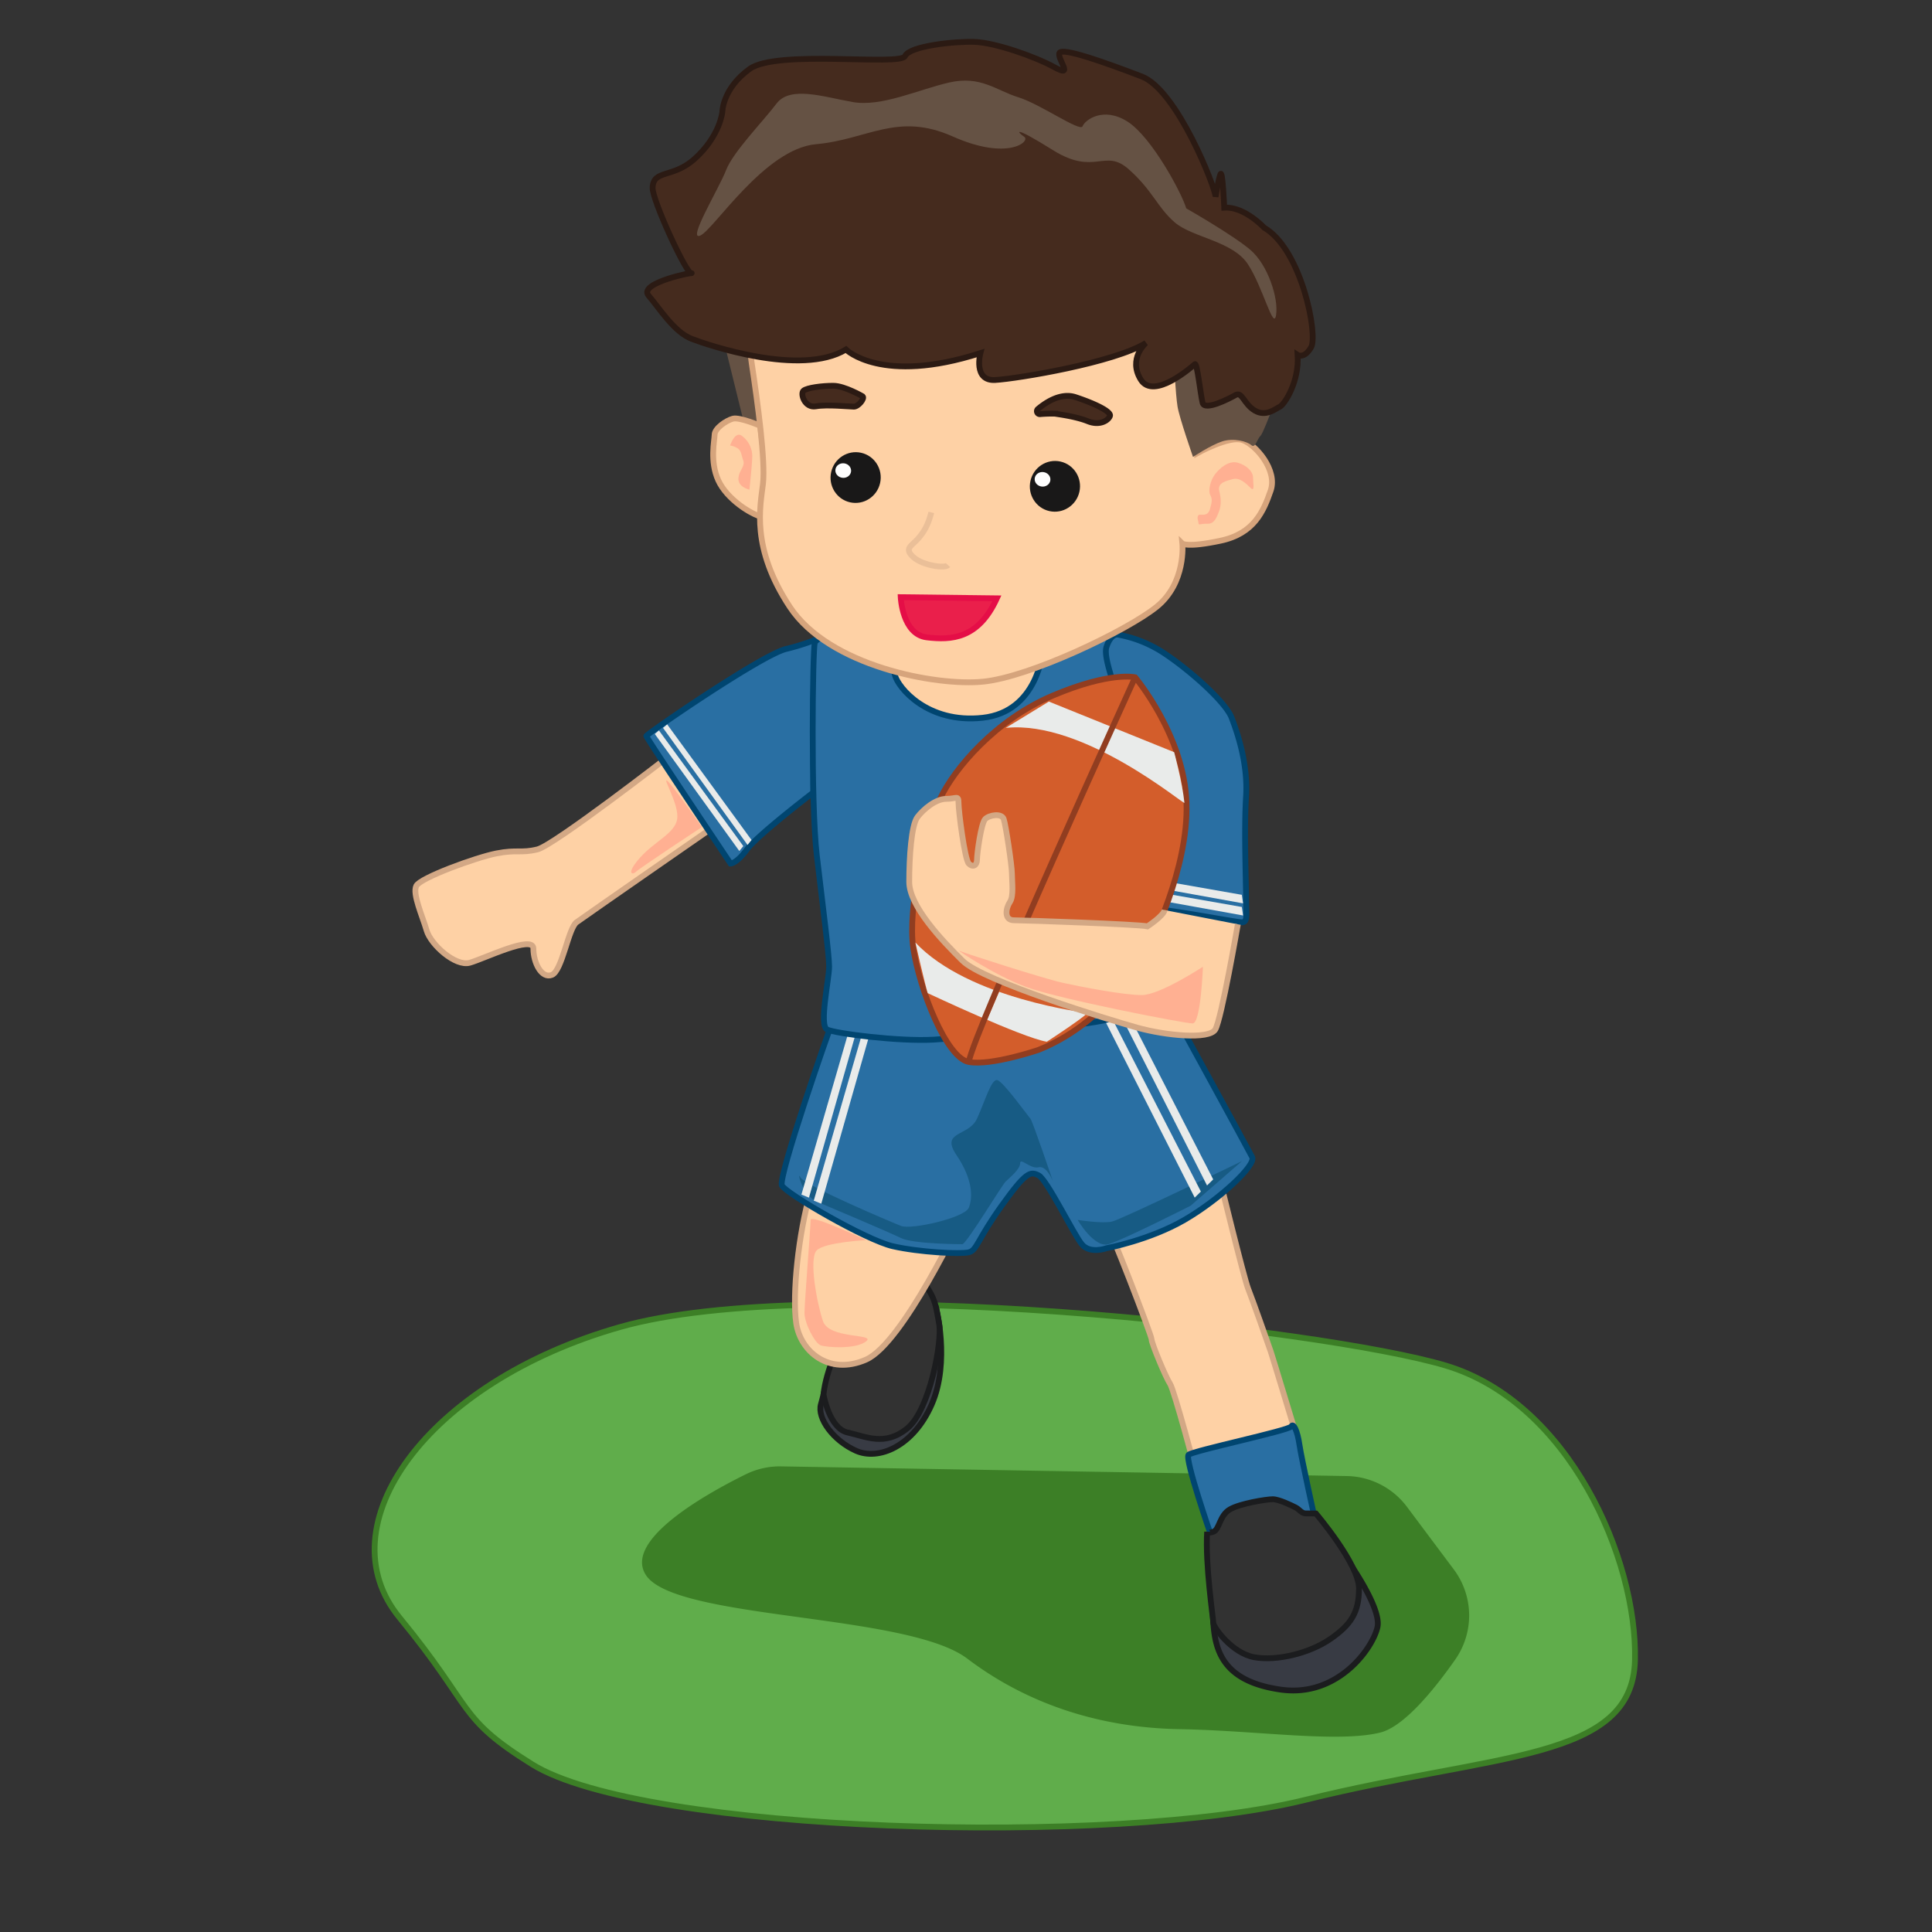 <svg id="Layer_2" data-name="Layer 2" xmlns="http://www.w3.org/2000/svg" viewBox="0 0 1000 1000"><rect x="0" y="0" width="1000" height="1000" fill="#333333" stroke="none"/><defs><style>.cls-1{fill:#60ad4b;stroke:#3c7f26;}.cls-1,.cls-10,.cls-11,.cls-13,.cls-14,.cls-17,.cls-18,.cls-3,.cls-4,.cls-5,.cls-7{stroke-miterlimit:10;stroke-width:3px;}.cls-2{fill:#3c7f26;}.cls-3{fill:#383b44;}.cls-3,.cls-4{stroke:#1b1c1e;}.cls-4{fill:#323232;}.cls-11,.cls-13,.cls-17,.cls-5{fill:#fed1a5;}.cls-5{stroke:#d3a885;}.cls-6{fill:#ffb092;}.cls-7{fill:#296fa3;}.cls-11,.cls-7{stroke:#004570;}.cls-8{fill:#175b84;}.cls-9{fill:#e9ebea;}.cls-10{fill:#d35d2b;stroke:#913d20;}.cls-12{fill:#655244;}.cls-13{stroke:#d6a47c;}.cls-14{fill:#452b1e;stroke:#2b1a13;}.cls-15{fill:#191818;}.cls-16{fill:#fff;}.cls-17{stroke:#eabf98;}.cls-18{fill:#ea1f4b;stroke:#e50e47;}</style></defs><title>rugby</title><path class="cls-1" d="M275.41,913.18c57.27,35.7,302,42.76,400.3,18.4s169.35-20,170.55-72.38-34.11-133.38-98.12-152.44S421,658.34,320.82,686.9s-153.07,102.86-114,150.4S236.24,888.75,275.41,913.18Z"/><path class="cls-2" d="M404.43,759A39.81,39.81,0,0,0,386.21,763c-19.68,9.68-63.88,34.05-51.85,52.31,15.36,23.3,135.18,19.6,166.29,43.18S569.37,894.26,610.32,895s81.82,7.16,104,1.79c12.22-3,27.59-21.65,38.91-37.81a39.74,39.74,0,0,0-.73-46.62l-24.23-32.39A39.72,39.72,0,0,0,697.09,764Z"/><path class="cls-3" d="M484.44,676.48s7.44,28.3-2.13,50.3S454.67,756.13,443,750.89s-20.2-16.77-18.07-24.11,4.25-19.91,10.63-30.39S473.81,656.57,484.44,676.48Z"/><path class="cls-4" d="M426.24,721.72s2.92,17.64,12.49,19.74,19.13,7.33,30.83-2.1,18.21-45.3,16.54-54.09-1.66-13-8-21.36-32.95,13.62-38.27,22S427.57,709.32,426.24,721.72Z"/><path class="cls-5" d="M498.26,629.32s-30.83,66-50,74.41-34-4.19-36.14-18.86,1.07-46.12,7.44-68.12S498.26,629.32,498.26,629.32Z"/><path class="cls-6" d="M448.29,641.9s-28.7-13.63-28.7-10.48-3.19,43-3.19,48.21,5.32,15.72,8.51,16.76,18.07,2.1,23.38-2.09-19.13-1-22.32-10.48-7.44-32.49-3.19-36.68S448.29,641.9,448.29,641.9Z"/><path class="cls-5" d="M572.67,633.51c1.06,0,23.39,57.64,23.39,59.74s7.44,19.91,9.56,23,13.82,47.16,13.82,47.16l50.87-22.66s-11.54-38.12-12.6-41.26-9.57-27.25-11.69-32.49-14.89-57.64-14.89-57.64Z"/><path class="cls-7" d="M626.88,794.9S613.06,755.08,615.19,753s52.09-12.57,53.15-14.67,3.19,2.1,4.25,9.43,8.51,40.88,8.51,40.88Z"/><path class="cls-3" d="M696,805.38s19.13,26.2,17,36.68-20.2,36.68-50,32.49S629,854.64,628,840a230.86,230.86,0,0,1,0-29.35Z"/><path class="cls-4" d="M681.1,783.38s22.32,26.2,22.32,38.77-4.25,18.86-14.88,26.2-27.64,11.53-39.33,9.43S628,842.06,628,840s-4.26-30.39-3.19-47.16c0,0,0,1.05,3.19,0s3.18-8.39,8.5-11.53S655.58,776,658.77,776s9.57,3.14,11.7,4.19,3.19,3.15,5.31,3.15Z"/><path class="cls-7" d="M572.67,646.09s-8.51,3.14-12.76-2.1-18.07-33.53-22.32-35.63-6.38-2.09-19.14,15.72-12.75,23.06-17,24.11-25.52,0-39.34-3.15-55.27-27.25-57.4-31.44,24.45-80.69,25.51-82.79S460,519.28,460,519.28L540.78,513l44.64,2.09h17s43.59,79.65,45.71,83.84-17,22-35.08,32.49S572.67,646.09,572.67,646.09Z"/><path class="cls-8" d="M498.26,644c3.19-2.09,20.19-30.39,22.32-32.48s7.44-6.29,7.44-9.44,5.32,3.15,9.57,2.1,7.44,7.34,7.44,7.34S534.4,580.07,533.34,579s-13.82-18.86-17-19.91S510,569.59,505.7,579s-19.14,6.29-10.63,18.86,8.5,22,6.38,27.25-29.77,11.53-35.08,9.43-50-21-52.09-25.15,1.06,9.43,8.5,12.58,37.21,15.72,43.59,18.86S498.26,644,498.26,644Z"/><path class="cls-8" d="M557.79,631.42s8.5,14.67,15.94,12.57,42.52-19.91,42.52-19.91L642.83,601s-62.22,30.09-67.25,31.28S557.79,631.42,557.79,631.42Z"/><polygon class="cls-9" points="571.61 527.67 618.38 619.89 621.57 616.75 574.79 525.57 571.61 527.67"/><polygon class="cls-9" points="577.98 521.38 624.76 613.6 627.95 610.46 581.17 519.28 577.98 521.38"/><polygon class="cls-9" points="440.32 530.29 414.81 618.32 418.72 619.89 444.57 529.24 440.32 530.29"/><polygon class="cls-9" points="446.7 533.43 421.19 621.46 425.1 623.03 450.95 532.38 446.7 533.43"/><path class="cls-5" d="M370.69,427.06s-68,47.16-72.28,50.3-7.44,25.16-12.76,27.25-9.57-6.29-9.57-13.62-25.51,5.24-32.95,7.33-20.2-9.43-22.32-16.76-7.44-18.87-5.32-23.06,30.83-14.67,41.46-16.77,12.76,0,21.26-2.09,68-48.21,68-48.21Z"/><path class="cls-6" d="M363.25,428.11s-31.89,21-34,23.06-5.32,1,2.12-7.34,18.07-12.58,19.14-19.91-7.44-21-5.32-19.91S363.25,428.11,363.25,428.11Z"/><path class="cls-7" d="M421,410.15S392,432.3,386.64,439.64s-8.5,7.33-8.5,7.33-43.59-65-43.59-66,59.53-41.92,72.29-45.06a115.71,115.71,0,0,0,21.26-7.34s-1.07,16.77-4.25,38.78A303.46,303.46,0,0,0,421,410.15Z"/><path class="cls-7" d="M555.66,324.36c-3.19,0-91.42-1.05-107.37,1.05s-25.51,4.19-26.57,7.33-2.13,82.79,1.06,110,6.38,51.35,6.38,57.64-5.31,30.39-1.06,32.49,37.2,6.29,55.27,5.24,78.67-7.34,90.36-10.48,36.14-6.29,36.14-6.29-7.44-71.26-10.63-82.79-12.75-65-13.82-71.26-5.31-37.73-11.69-40.87S555.66,324.36,555.66,324.36Z"/><path class="cls-7" d="M579.05,328.55A63.85,63.85,0,0,1,602.43,338c12.76,8.39,31.89,25.15,35.08,33.54s8.51,24.1,7.44,40.87,0,44,0,52.4,1.07,12.57-2.12,12.57-40.4-7.33-51-7.33-10.09-89.42-8.5-88c9.57,8.38-13.82-37.73-10.63-47.16C575.29,327.07,579.05,328.55,579.05,328.55Z"/><polygon class="cls-9" points="540.52 455.3 643.4 473.85 642.77 469.45 540.74 451.53 540.52 455.3"/><polygon class="cls-9" points="540.52 449.02 643.4 467.57 642.77 463.16 540.74 445.24 540.52 449.02"/><polygon class="cls-9" points="338.92 379.89 382.67 440.48 384.74 437.94 341.08 378.09 338.92 379.89"/><polygon class="cls-9" points="343.17 376.74 386.93 437.33 388.99 434.79 345.33 374.94 343.17 376.74"/><path class="cls-10" d="M587.55,350.56s25.51,30.39,26.58,65S595,488.89,595,488.89s-18.07,38.78-57.4,54.5c0,0-24.45,8.38-36.14,6.29S475.93,512,472.74,491s6.38-61.83,13.82-77.55S515.27,372.57,545,360,587.55,350.56,587.55,350.56Z"/><path class="cls-9" d="M613.06,415.53c.15,1.48-52.08-43-92.48-38.77l22.32-13.63,64.85,26.2S612,405.05,613.06,415.53Z"/><path class="cls-9" d="M563,524.3s-61.57-7.11-89.21-36.46c0,0,5.31,23.06,6.38,26.2,0,0,48.89,23.06,61.65,25.16C541.84,539.2,558.68,528.27,563,524.3Z"/><path class="cls-10" d="M587.55,350.56s-84,184.44-86.1,199.12"/><path class="cls-5" d="M640.7,478.41s-8.5,49.26-11.69,54.5-25.51,3.14-40.4-1-79.72-24.1-90.35-34.58-27.64-28.3-27.64-40.87,1.06-29.35,4.25-33.54,9.57-9.43,14.88-9.43,6.38-2.1,6.38,2.09,3.19,29.35,5.32,31.44,4.25,1,4.25-2.09,2.12-18.87,4.25-21,8.5-3.15,9.57,0,4.25,24.1,4.25,28.29,1.06,11.53-1.06,14.68-3.19,9.43,2.12,9.43,64.85,2.09,69.1,3.14c0,0,8.19-5.31,8.88-8.42"/><path class="cls-6" d="M496.13,492c5.32,2.09,44.65,14.67,54.22,16.76s31.33,6.29,40.64,6.29,31.64-14.67,31.64-14.67-1.06,29.34-5.31,29.34-69.1-12.57-86.11-18.86S496.13,492,496.13,492Z"/><path class="cls-11" d="M539.71,336.94s-2.39,31.43-31.07,34.58-43.82-15.72-45.41-22,.8,2.1-1.6-8.38S539.71,336.94,539.71,336.94Z"/><path class="cls-12" d="M372.27,166.89l17.1,69.45S401.16,225,400,222.77s3.35-55.49,3.35-55.49Z"/><path class="cls-13" d="M393.43,220.36s-10.63-4.59-14.12-3.64-9.36,5-9.42,8.25-2.56,13.84,1.89,23.63,17.05,17.72,22.81,19S393.43,220.36,393.43,220.36Z"/><path class="cls-6" d="M387.9,253.43s-5.76-1.26-5.69-5.55,3.59-6.3,2.49-9.55-1.06-5.39-3.35-6.54a9.66,9.66,0,0,0-3.45-1.19s2.45-7.42,5.88-5.16a13.12,13.12,0,0,1,5.59,10.9C389.29,240.62,387.9,253.43,387.9,253.43Z"/><path class="cls-13" d="M612,281.32s2,20.42-13.33,32.76-65.51,36.36-89.86,38.75-79.75-8-100-38.71-15.27-51.93-13.9-63.67-2.71-41.87-5.81-62.32,8.92-44.69,68-44.85S585.49,148.67,605,159s14.83,75.48,14.83,75.48,16.38-9.09,23.28-6.72,18.25,15.61,14.58,26.2-8.51,22.21-25.95,25.91S612,281.32,612,281.32Z"/><path class="cls-6" d="M620.4,266.6c.83-.73,4.61,1.23,5.84-3s1.26-5.32.14-7.5.13-7.49,2.51-10.62,7.08-7.27,11.69-6,8,4.56,8,7.77,1,7.53-1.26,5.31-5.68-5.55-9.17-4.59-8.14,1.87-7.06,6.19,1,7.53-.2,10.7-2.43,6.35-5.9,6.23-4.65.92-4.63-.15S619.22,267.64,620.4,266.6Z"/><path class="cls-12" d="M617.5,236.5s-7-20-8-26-2-25-2-25l19-13,39,20s-11,31-13,33-2.72,6.75-4.86,4.87-9.14-3.87-15.14-1.87S617.5,236.5,617.5,236.5Z"/><path class="cls-14" d="M629.19,101.93c.08-4.28-19.84-55.3-38.23-62.34s-41.41-15.32-42.62-12.15,7.86,13.12-2.46,7.42-31-12.83-41.44-13.18-33.62,2.09-36,7.36S402.12,25.46,388,35.69,373.88,58,373.88,58s-1.19,12.49-14.47,24.34c-11.21,10-21.24,5.32-21.62,14.8-.25,6.4,17.77,45.32,20.1,44.33S330,146.36,335.7,153s13.23,18.93,22.38,22.41c7.79,3,56.37,19.71,79.78,5.5,0,0,18.35,18.35,69.59,1.86,0,0-3.89,14.59,7.7,13.91s61.64-9,78-19.18c0,0-9.44,8.09-2.69,19s26.82-7,28-8,2.92,15.68,4,20,13.49-2,17-4,4.27,4.59,10,8,10.61-.83,13-2,10.1-12.84,9.2-26.8c0,0,3.43,2.26,7-4s-4.87-50.51-24.35-61.87c0,0-10.22-11.06-20.65-10.34,0,0-.79-20.38-2-17.21S629.19,101.93,629.19,101.93Z"/><path class="cls-12" d="M614,107.85c-2.18-7.57-17.85-37-30.45-44.94s-22-.74-23.2,2.43-21.79-11.44-33.3-15-19.48-11.37-35.76-7.63-35,12.75-50,10.1-32.27-8.58-39.38.82-22.46,25-26.11,34.47-20.35,36.81-13.35,33.83S395.75,77,422.42,74.63s42-16.8,70.71-4,40.48,2.43,37,.17-6.83-6.65,14.92,6.93,26.66-1.24,39.19,9.89S599,107.34,608.1,115.15s29.94,9.58,37.82,21.62S659.18,171.5,660.5,163s-4.16-25.85-13.29-33.65S614,107.85,614,107.85Z"/><path class="cls-14" d="M538.45,214.35a1.52,1.52,0,0,1-1.25-2.63c4.17-3.51,11.94-8.65,19.46-6.16,11,3.65,18.39,7.56,17.87,9.64s-4.95,5.45-11.45,2.84-15.79-3.66-16.92-3.92A70.58,70.58,0,0,0,538.45,214.35Z"/><path class="cls-14" d="M446.53,205.16s-9.32-5.43-15.1-5.48-13.75,1-15.54,2.55.62,9.11,6.4,8.08,17.36.15,19.67.17S447.7,206.24,446.53,205.16Z"/><ellipse class="cls-15" cx="545.99" cy="251.69" rx="13.14" ry="12.98" transform="translate(181.38 729.72) rotate(-77.41)"/><ellipse class="cls-16" cx="539.62" cy="248.1" rx="3.77" ry="4.08" transform="translate(227.07 753.13) rotate(-82.94)"/><ellipse class="cls-15" cx="442.84" cy="247.16" rx="13.14" ry="12.98" transform="translate(105.13 625.5) rotate(-77.41)"/><ellipse class="cls-16" cx="436.46" cy="243.56" rx="3.77" ry="4.08" transform="translate(141.1 646.78) rotate(-82.94)"/><path class="cls-17" d="M482.05,265.22c-1.56,6.23-3.73,10.13-7,13.76s-7.2,4.93-2.34,9.35,16.39,6,18,4.18"/><path class="cls-18" d="M466.2,309.09s.81,19.31,13.52,20.81,26.61.89,36.26-20.21Z"/></svg>